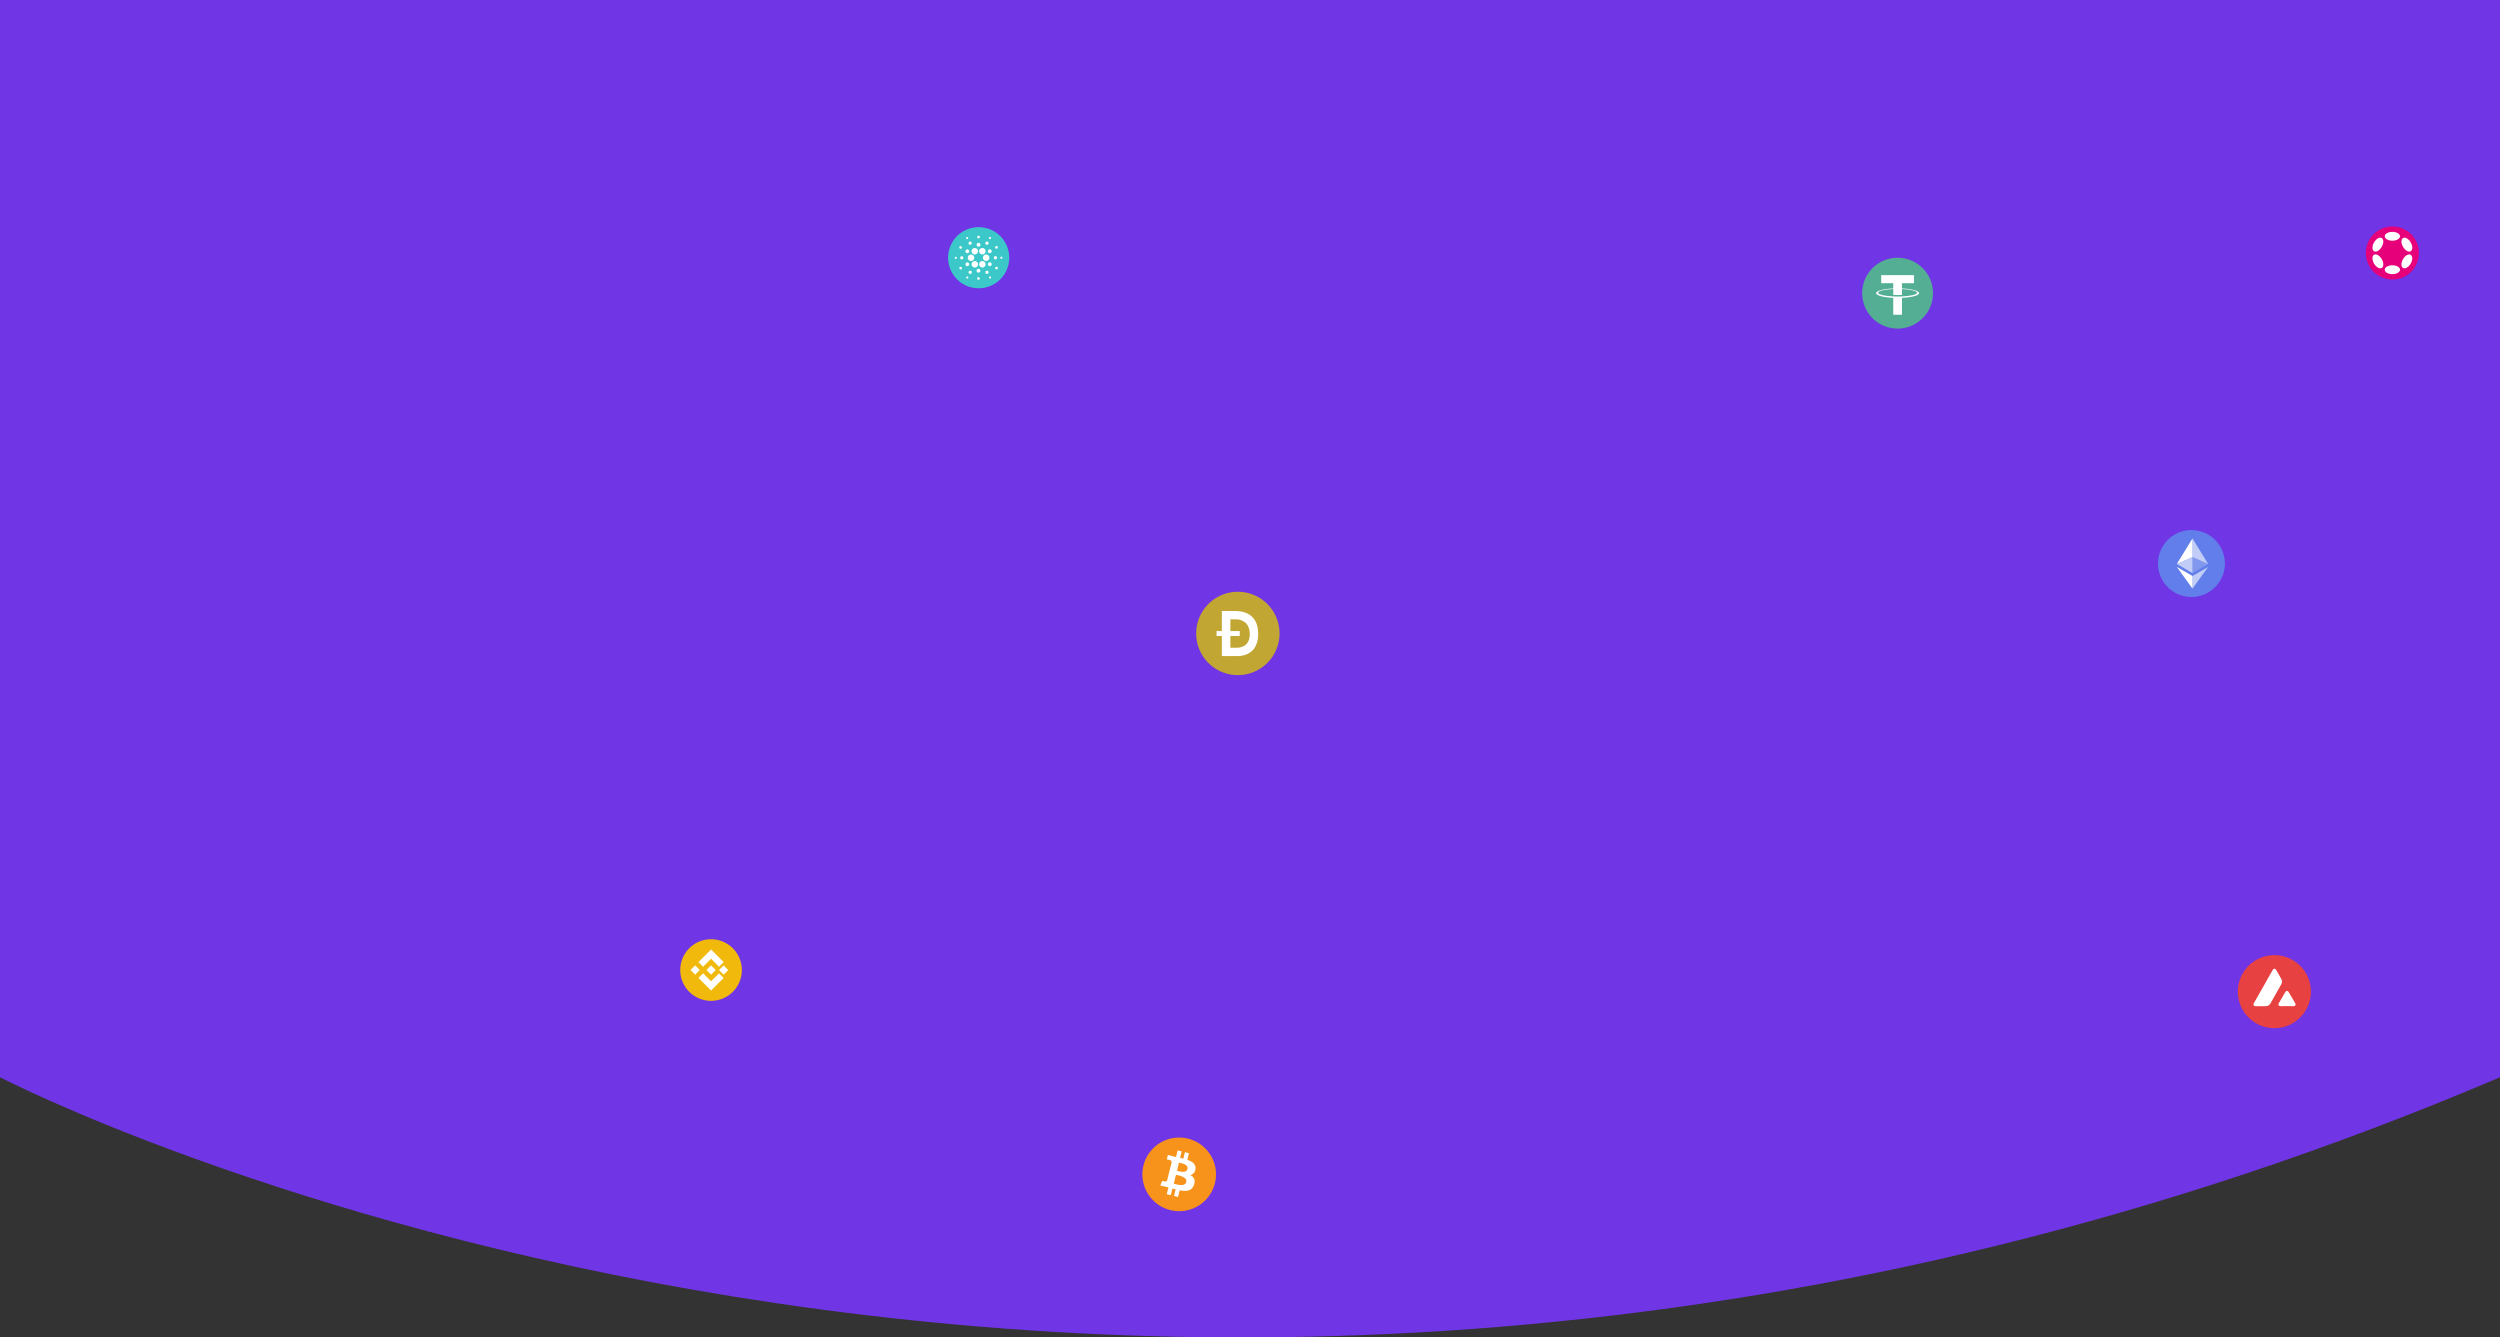 <svg xmlns="http://www.w3.org/2000/svg" xmlns:xlink="http://www.w3.org/1999/xlink" width="1440" height="770.357" viewBox="0 0 1440 770.357">
  <rect x="0" y="0" width="1440" height="770.357" fill="#333333" stroke="none"/>
  <defs>
    <clipPath id="clip-path">
      <rect id="Rectangle_176058" data-name="Rectangle 176058" width="9.025" height="14.711" fill="none"/>
    </clipPath>
    <clipPath id="clip-path-2">
      <rect id="Rectangle_176059" data-name="Rectangle 176059" width="9.032" height="12.495" fill="none"/>
    </clipPath>
    <clipPath id="clip-path-3">
      <rect id="Rectangle_176060" data-name="Rectangle 176060" width="9.025" height="9.271" fill="none"/>
    </clipPath>
    <clipPath id="clip-path-4">
      <rect id="Rectangle_176061" data-name="Rectangle 176061" width="9.026" height="9.271" fill="none"/>
    </clipPath>
  </defs>
  <g id="Group_1136762" data-name="Group 1136762" transform="translate(-4705 2477)">
    <g id="Group_1136761" data-name="Group 1136761" transform="translate(4705 -2477)">
      <path id="Path_1566506" data-name="Path 1566506" d="M663,189V809.51s648.6,337.155,1440,0V189Z" transform="translate(-663 -189)" fill="#7035e5"/>
    </g>
    <g id="Group_1136760" data-name="Group 1136760" transform="translate(2600.011 -2730)">
      <g id="Group_1136666" data-name="Group 1136666" transform="translate(2256.063 667.403)" style="isolation: isolate">
        <path id="Path_1524701" data-name="Path 1524701" d="M138.343,4.1a19.262,19.262,0,1,1-19.262,19.262A19.261,19.261,0,0,1,138.343,4.1" transform="translate(972.855 -113.166)" fill="#627eea" fill-rule="evenodd"/>
        <g id="Group_1103078" data-name="Group 1103078" transform="translate(1111.798 -104.254)" opacity="0.602">
          <g id="Group_1103077" data-name="Group 1103077" transform="translate(0)">
            <g id="Group_1103076" data-name="Group 1103076" clip-path="url(#clip-path)">
              <path id="Path_1524702" data-name="Path 1524702" d="M157.048,13.3V23.981l9.025,4.033Z" transform="translate(-157.048 -13.302)" fill="#fff"/>
            </g>
          </g>
        </g>
        <path id="Path_1524703" data-name="Path 1524703" d="M148.82,13.3l-9.026,14.711,9.026-4.033Z" transform="translate(962.978 -117.556)" fill="#fff"/>
        <g id="Group_1103081" data-name="Group 1103081" transform="translate(1111.798 -87.862)" opacity="0.602">
          <g id="Group_1103080" data-name="Group 1103080" transform="translate(0)">
            <g id="Group_1103079" data-name="Group 1103079" clip-path="url(#clip-path-2)">
              <path id="Path_1524704" data-name="Path 1524704" d="M157.048,49.876v7.256l9.031-12.495Z" transform="translate(-157.048 -44.637)" fill="#fff"/>
            </g>
          </g>
        </g>
        <path id="Path_1524705" data-name="Path 1524705" d="M148.82,57.132V49.875l-9.026-5.238Z" transform="translate(962.978 -132.499)" fill="#fff"/>
        <g id="Group_1103084" data-name="Group 1103084" transform="translate(1111.798 -93.573)" opacity="0.2">
          <g id="Group_1103083" data-name="Group 1103083" transform="translate(0 0)">
            <g id="Group_1103082" data-name="Group 1103082" clip-path="url(#clip-path-3)">
              <path id="Path_1524706" data-name="Path 1524706" d="M157.048,42.991l9.025-5.241-9.025-4.03Z" transform="translate(-157.048 -33.72)" fill="#fff"/>
            </g>
          </g>
        </g>
        <g id="Group_1103087" data-name="Group 1103087" transform="translate(1102.771 -93.573)" opacity="0.602">
          <g id="Group_1103086" data-name="Group 1103086" transform="translate(0 0)">
            <g id="Group_1103085" data-name="Group 1103085" clip-path="url(#clip-path-4)">
              <path id="Path_1524707" data-name="Path 1524707" d="M139.793,37.75l9.026,5.241V33.719Z" transform="translate(-139.793 -33.72)" fill="#fff"/>
            </g>
          </g>
        </g>
      </g>
      <g id="Group_1136667" data-name="Group 1136667" transform="translate(1783.179 1017.302)" style="isolation: isolate">
        <path id="Path_1524709" data-name="Path 1524709" d="M48.736,30.432A21.2,21.2,0,1,1,33.3,4.732a21.2,21.2,0,0,1,15.441,25.7Z" transform="translate(972.855 -113.166)" fill="#f7931a"/>
        <path id="Path_1524710" data-name="Path 1524710" d="M45.116,27.723c.422-2.822-1.727-4.339-4.664-5.351L41.4,18.55l-2.327-.58-.928,3.722c-.61-.153-1.239-.3-1.863-.439l.934-3.746-2.325-.58-.953,3.821c-.506-.115-1-.229-1.486-.349l0-.012-3.209-.8-.619,2.485s1.727.4,1.69.42a1.237,1.237,0,0,1,1.084,1.353l-1.088,4.371-1.523,6.1a.847.847,0,0,1-1.066.553c.023.034-1.691-.422-1.691-.422l-1.155,2.664,3.029.754c.563.141,1.115.289,1.657.428l-.962,3.867,2.324.58.954-3.824c.634.172,1.25.331,1.853.481l-.95,3.807,2.327.579.963-3.858c3.967.751,6.951.448,8.206-3.14,1.011-2.889-.05-4.555-2.137-5.643a3.713,3.713,0,0,0,2.97-3.417ZM39.8,35.176c-.719,2.889-5.583,1.328-7.161.936l1.278-5.122c1.577.394,6.634,1.173,5.884,4.186Zm.719-7.5c-.656,2.628-4.705,1.293-6.019.966L35.658,24c1.314.327,5.544.938,4.861,3.679" transform="translate(965.257 -118.608)" fill="#fff"/>
      </g>
      <g id="Group_1136668" data-name="Group 1136668" transform="translate(1861.427 510.534)" style="isolation: isolate">
        <path id="Path_1524733" data-name="Path 1524733" d="M363.717,4.1a20.4,20.4,0,1,1-20.4,20.4,20.4,20.4,0,0,1,20.4-20.4" transform="translate(972.855 -113.166)" fill="#53ae94"/>
        <path id="Path_1524734" data-name="Path 1524734" d="M372.692,29.846V26.812h6.938V22.189H360.737v4.623h6.939v3.032c-5.64.259-9.88,1.376-9.88,2.714s4.242,2.455,9.88,2.715v9.719h5.017v-9.72c5.63-.26,9.861-1.376,9.861-2.713s-4.231-2.453-9.861-2.713m0,4.6v0c-.141.009-.869.053-2.488.053-1.295,0-2.206-.037-2.526-.053v0c-4.983-.22-8.7-1.088-8.7-2.126s3.72-1.9,8.7-2.126v3.388c.326.023,1.26.078,2.548.078,1.547,0,2.325-.064,2.468-.078V30.2c4.973.222,8.683,1.09,8.683,2.124s-3.712,1.9-8.683,2.125" transform="translate(966.398 -121.237)" fill="#fff"/>
      </g>
      <g id="Group_1136669" data-name="Group 1136669" transform="translate(1741.463 912.22)" style="isolation: isolate">
        <path id="Path_1524757" data-name="Path 1524757" d="M721.745,25.128A21.031,21.031,0,1,1,700.713,4.1a21.031,21.031,0,0,1,21.031,21.031" transform="translate(972.855 -113.166)" fill="#e84142" fill-rule="evenodd"/>
        <path id="Path_1524758" data-name="Path 1524758" d="M701.495,39.4h-4.082a3.277,3.277,0,0,1-1.539-.165,1.039,1.039,0,0,1-.471-.812c-.015-.3.2-.677.62-1.421L706.1,19.235c.429-.755.646-1.132.92-1.271a1.037,1.037,0,0,1,.94,0c.274.139.491.516.92,1.271l2.072,3.617.01.018a6.794,6.794,0,0,1,.8,1.65,3.067,3.067,0,0,1,0,1.437,6.816,6.816,0,0,1-.806,1.669l-5.294,9.358-.014.024a6.711,6.711,0,0,1-1.03,1.541,3.069,3.069,0,0,1-1.255.729,7.378,7.378,0,0,1-1.87.119" transform="translate(966.114 -119.065)" fill="#fff" fill-rule="evenodd"/>
        <path id="Path_1524759" data-name="Path 1524759" d="M722.6,48.982h5.848a3.253,3.253,0,0,0,1.555-.17,1.035,1.035,0,0,0,.471-.816c.015-.3-.193-.653-.6-1.353l-.042-.073-2.93-5.011-.034-.057c-.411-.7-.619-1.048-.886-1.183a1.03,1.03,0,0,0-.935,0c-.269.139-.486.506-.914,1.245l-2.919,5.011-.01.017c-.427.738-.641,1.106-.625,1.409a1.047,1.047,0,0,0,.47.817,3.309,3.309,0,0,0,1.55.165" transform="translate(955.319 -128.651)" fill="#fff" fill-rule="evenodd"/>
      </g>
      <g id="Group_1136674" data-name="Group 1136674" transform="translate(2024 641.409)" style="isolation: isolate">
        <path id="Path_1566508" data-name="Path 1566508" d="M24.7,103.6a17.74,17.74,0,1,1-17.74,17.74A17.739,17.739,0,0,1,24.7,103.6" transform="translate(465.855 48.996)" fill="#f0b90b"/>
        <path id="Path_1566509" data-name="Path 1566509" d="M31.4,125.79l2.686-2.677.567-.566,1.342-1.342,4.571,4.586,2.661-2.677-7.232-7.244-7.256,7.244Z" transform="translate(454.573 42.636)" fill="#fff"/>
        <rect id="Rectangle_177417" data-name="Rectangle 177417" width="3.779" height="3.779" transform="matrix(0.707, -0.707, 0.707, 0.707, 487.896, 170.326)" fill="#fff"/>
        <path id="Path_1566510" data-name="Path 1566510" d="M40.562,144.384l-4.573,4.573-1.605-1.606-.3-.3L31.4,144.384l-2.661,2.661,7.255,7.244,7.232-7.244Z" transform="translate(454.573 27.859)" fill="#fff"/>
        <rect id="Rectangle_177416" data-name="Rectangle 177416" width="3.779" height="3.779" transform="matrix(0.707, -0.707, 0.707, 0.707, 478.734, 170.334)" fill="#fff"/>
        <rect id="Rectangle_177418" data-name="Rectangle 177418" width="3.779" height="3.779" transform="matrix(0.707, -0.707, 0.707, 0.707, 495.124, 170.326)" fill="#fff"/>
      </g>
      <g id="Group_1136672" data-name="Group 1136672" transform="translate(2151.549 393.027)" style="isolation: isolate">
        <path id="Path_1524767" data-name="Path 1524767" d="M373.868,118.867A15.272,15.272,0,1,1,358.6,103.6a15.272,15.272,0,0,1,15.272,15.272" transform="translate(972.855 -113.166)" fill="#e6007a"/>
        <path id="Path_1524768" data-name="Path 1524768" d="M373.941,111.024c2.428,0,4.4,1.145,4.4,2.557s-1.968,2.557-4.4,2.557-4.4-1.145-4.4-2.557,1.968-2.557,4.4-2.557" transform="translate(957.511 -117.514)" fill="#fff"/>
        <path id="Path_1524769" data-name="Path 1524769" d="M373.941,157.478c2.428,0,4.4,1.145,4.4,2.557s-1.968,2.557-4.4,2.557-4.4-1.145-4.4-2.557,1.968-2.557,4.4-2.557" transform="translate(957.511 -144.701)" fill="#fff"/>
        <path id="Path_1524770" data-name="Path 1524770" d="M353.409,121.855c1.214-2.1,3.19-3.235,4.414-2.528s1.232,2.984.017,5.087-3.19,3.235-4.414,2.528-1.231-2.984-.017-5.087" transform="translate(967.483 -122.25)" fill="#fff"/>
        <path id="Path_1524771" data-name="Path 1524771" d="M393.642,145.083c1.214-2.1,3.19-3.235,4.413-2.529s1.23,2.983.016,5.086-3.19,3.235-4.413,2.529-1.23-2.983-.016-5.086" transform="translate(943.938 -135.844)" fill="#fff"/>
        <path id="Path_1524772" data-name="Path 1524772" d="M353.428,142.552c1.224-.707,3.2.425,4.414,2.528s1.206,4.38-.018,5.087-3.2-.425-4.414-2.528-1.207-4.38.017-5.087" transform="translate(967.482 -135.842)" fill="#fff"/>
        <path id="Path_1524773" data-name="Path 1524773" d="M393.661,119.329c1.223-.706,3.2.426,4.413,2.529s1.207,4.38-.016,5.086-3.2-.426-4.413-2.529-1.207-4.38.016-5.086" transform="translate(943.936 -122.252)" fill="#fff"/>
      </g>
      <g id="Group_1136673" data-name="Group 1136673" transform="translate(2073.982 242.696)" style="isolation: isolate">
        <path id="Path_1566511" data-name="Path 1566511" d="M479.452,103.6A24.009,24.009,0,1,0,503.461,127.6,24.009,24.009,0,0,0,479.452,103.6" transform="translate(264.557 247.565)" fill="#c2a633"/>
        <path id="Path_1566512" data-name="Path 1566512" d="M486.2,120.5h-7.463v11.56h-3.065v2.832h3.065v11.559h8.695s12.225,1.024,12.225-12.758c0-13.559-11.693-13.193-13.458-13.193m1.033,21.154h-3.6v-6.762h5.4v-2.832h-5.4V125.3h3.43c1.283,0,7.738.516,7.749,8.489s-6.656,7.868-7.581,7.868" transform="translate(256.061 241.744)" fill="#fff"/>
      </g>
      <g id="Group_1136670" data-name="Group 1136670" transform="translate(2651 383.813)" style="isolation: isolate">
        <path id="Path_1524721" data-name="Path 1524721" d="M35.3,17.651a17.6,17.6,0,1,1-1.387-6.871A17.6,17.6,0,0,1,35.3,17.651" fill="#3cc8c8"/>
        <path id="Path_1524722" data-name="Path 1524722" d="M13.413.075a.658.658,0,0,1,.456-.058.824.824,0,0,1,.395.222.815.815,0,0,1,.222.393.65.65,0,0,1-.06.455.675.675,0,0,1-.222.3.8.8,0,0,1-.335.149A.815.815,0,0,1,13.5,1.52a.694.694,0,0,1-.319-.187.7.7,0,0,1-.193-.32.819.819,0,0,1-.017-.37A.807.807,0,0,1,13.118.3a.685.685,0,0,1,.3-.228M6.967.77A.506.506,0,0,1,7.248.742a.643.643,0,0,1,.45.33.5.5,0,0,1,.056.279.5.5,0,0,1-.066.3.614.614,0,0,1-.21.215.641.641,0,0,1-.287.1.526.526,0,0,1-.3-.062.509.509,0,0,1-.268-.237.642.642,0,0,1-.071-.346A.656.656,0,0,1,6.672.976.522.522,0,0,1,6.967.77m13.2,1.136a.505.505,0,0,1-.334-.182.668.668,0,0,1-.071-.716.507.507,0,0,1,.294-.245A.527.527,0,0,1,20.366.71a.568.568,0,0,1,.267.116.787.787,0,0,1,.2.23.842.842,0,0,1,.1.29.943.943,0,0,1-.1.246.774.774,0,0,1-.168.2.569.569,0,0,1-.224.116.545.545,0,0,1-.271,0M8.433,3.514a.8.8,0,0,1,.486-.122.982.982,0,0,1,.469.16,1,1,0,0,1,.337.365.816.816,0,0,1,.091.492.823.823,0,0,1-.175.47,1,1,0,0,1-.394.3.977.977,0,0,1-.488.077.806.806,0,0,1-.458-.2.827.827,0,0,1-.278-.36.963.963,0,0,1-.064-.443A.974.974,0,0,1,8.1,3.824a.843.843,0,0,1,.334-.31m9.293.408a.8.8,0,0,1,.334-.4.986.986,0,0,1,.493-.141,1,1,0,0,1,.5.118.815.815,0,0,1,.355.38.809.809,0,0,1,.11.412.93.93,0,0,1-.1.4,1.1,1.1,0,0,1-.257.337,1.059,1.059,0,0,1-.369.215.925.925,0,0,1-.519-.055,1.054,1.054,0,0,1-.412-.3.966.966,0,0,1-.213-.456.834.834,0,0,1,.078-.514M12.637,5.21a.961.961,0,0,1,.091-.418,1.092,1.092,0,0,1,.249-.337,1.289,1.289,0,0,1,.773-.335,2.346,2.346,0,0,1,.286.075,1.536,1.536,0,0,1,.273.12,1.025,1.025,0,0,1,.232.178.813.813,0,0,1,.165.248.96.96,0,0,1,.125.422,1.108,1.108,0,0,1-.063.433,1.155,1.155,0,0,1-.222.379,1.029,1.029,0,0,1-.354.262.7.7,0,0,1-.2.073,1.057,1.057,0,0,1-.206.022c-.07,0-.14,0-.21-.008l-.208-.015a1.555,1.555,0,0,1-.3-.189,1.346,1.346,0,0,1-.241-.252,1.077,1.077,0,0,1-.157-.306.946.946,0,0,1-.043-.35m-9.587.877A.651.651,0,0,1,3.485,6a.813.813,0,0,1,.4.179.827.827,0,0,1,.256.356.654.654,0,0,1,0,.441.668.668,0,0,1-.183.33.8.8,0,0,1-.32.192.827.827,0,0,1-.373.031.7.7,0,0,1-.344-.151.674.674,0,0,1-.23-.3.834.834,0,0,1,.07-.735.667.667,0,0,1,.284-.251m20.587,0a.655.655,0,0,1,.393-.137.831.831,0,0,1,.7.382.646.646,0,0,1,.1.4.65.65,0,0,1-.094.374.822.822,0,0,1-.64.389.65.65,0,0,1-.375-.089.68.68,0,0,1-.3-.262.819.819,0,0,1-.049-.76.682.682,0,0,1,.264-.3m-8.3,1.081a1.706,1.706,0,0,1,.6-.1,1.881,1.881,0,0,1,.6.108,1.923,1.923,0,0,1,.535.291,1.784,1.784,0,0,1,.413.449,1.689,1.689,0,0,1,.276.7,1.952,1.952,0,0,1-.345,1.431,1.877,1.877,0,0,1-1.329.737,1.942,1.942,0,0,1-.79-.112,1.92,1.92,0,0,1-.679-.417,1.654,1.654,0,0,1-.43-.675,1.654,1.654,0,0,1-.123-.733,1.9,1.9,0,0,1,.187-.716,1.933,1.933,0,0,1,.442-.6,1.7,1.7,0,0,1,.645-.369m-4.568.093a1.815,1.815,0,0,1,.687-.168,1.984,1.984,0,0,1,.7.093,1.861,1.861,0,0,1,.617.335,1.621,1.621,0,0,1,.436.557,1.662,1.662,0,0,1,.211.69,1.9,1.9,0,0,1-.081.715,1.929,1.929,0,0,1-.337.637,1.878,1.878,0,0,1-1.266.671A1.937,1.937,0,0,1,11,10.707a1.9,1.9,0,0,1-.648-.349A1.665,1.665,0,0,1,9.9,9.774a1.7,1.7,0,0,1-.2-.711A1.944,1.944,0,0,1,10.175,7.7a1.71,1.71,0,0,1,.59-.441M6.191,8.823a.96.96,0,0,1,.128-.378,1.087,1.087,0,0,1,.258-.293,1.294,1.294,0,0,1,.345-.2,1.355,1.355,0,0,1,.389-.087,1.263,1.263,0,0,1,.4.118,1.244,1.244,0,0,1,.333.236,1.214,1.214,0,0,1,.353.735,1.3,1.3,0,0,1-.329.779,1.089,1.089,0,0,1-.335.253.953.953,0,0,1-.419.094A.968.968,0,0,1,6.84,10a1.119,1.119,0,0,1-.385-.282A1.133,1.133,0,0,1,6.22,9.3a.988.988,0,0,1-.028-.481M19.7,7.989a.96.96,0,0,1,.543-.127,1.176,1.176,0,0,1,.918.556,1.125,1.125,0,0,1-.006,1.1,1.181,1.181,0,0,1-.98.543.951.951,0,0,1-.557-.178.966.966,0,0,1-.389-.419,1.174,1.174,0,0,1,.049-1.093.975.975,0,0,1,.422-.385M8.906,10.922a1.783,1.783,0,0,1,.611-.057,1.924,1.924,0,0,1,.595.145,1.891,1.891,0,0,1,.518.324,1.881,1.881,0,0,1,.593,1.077,1.908,1.908,0,0,1-.006.632,1.885,1.885,0,0,1-.211.6,1.694,1.694,0,0,1-.406.486,1.646,1.646,0,0,1-.748.393A1.963,1.963,0,0,1,9,14.525a1.937,1.937,0,0,1-.771-.345,1.618,1.618,0,0,1-.523-.665,1.647,1.647,0,0,1-.186-.788,1.91,1.91,0,0,1,.182-.783,1.952,1.952,0,0,1,.483-.645,1.7,1.7,0,0,1,.718-.376m8.664,0a1.908,1.908,0,0,1,.6-.07,1.982,1.982,0,0,1,.59.115,1.845,1.845,0,0,1,.523.289,1.646,1.646,0,0,1,.4.453,1.675,1.675,0,0,1,.265.665,1.9,1.9,0,0,1-.017.713,1.924,1.924,0,0,1-.274.659,1.869,1.869,0,0,1-1.222.789,1.946,1.946,0,0,1-.766-.033,1.919,1.919,0,0,1-.694-.324,1.894,1.894,0,0,1-.721-1.376,1.964,1.964,0,0,1,.608-1.473,1.691,1.691,0,0,1,.713-.4m-13.806.924a.821.821,0,0,1,.514-.021,1,1,0,0,1,.438.259.98.98,0,0,1,.256.437.8.8,0,0,1-.031.511.81.81,0,0,1-.243.389.99.99,0,0,1-.858.225.808.808,0,0,1-.4-.22.813.813,0,0,1-.266-.4,1.006,1.006,0,0,1,.189-.912.817.817,0,0,1,.406-.265m18.721.994a1.11,1.11,0,0,1,.063-.411,1.083,1.083,0,0,1,.2-.348,1.019,1.019,0,0,1,.72-.353,1.2,1.2,0,0,1,.345.111,1.132,1.132,0,0,1,.294.21.9.9,0,0,1,.2.292.781.781,0,0,1,.058.358.793.793,0,0,1-.112.46.945.945,0,0,1-.332.326,1,1,0,0,1-.449.138.851.851,0,0,1-.462-.1.783.783,0,0,1-.18-.128,1.027,1.027,0,0,1-.141-.166,1.641,1.641,0,0,1-.112-.19c-.033-.066-.064-.133-.092-.2M.368,12.178a.58.58,0,0,1,.319-.042.647.647,0,0,1,.29.12.6.6,0,0,1,.194.241.53.53,0,0,1,.032.32.5.5,0,0,1-.138.327.638.638,0,0,1-.3.176.648.648,0,0,1-.352,0A.512.512,0,0,1,.125,13.1a.539.539,0,0,1-.116-.251.6.6,0,0,1,.015-.268.657.657,0,0,1,.126-.24.614.614,0,0,1,.218-.168m26.2-.011a.52.52,0,0,1,.244-.092.635.635,0,0,1,.489.157.519.519,0,0,1,.145.218.492.492,0,0,1,.051.295.64.64,0,0,1-.339.478.494.494,0,0,1-.3.049.474.474,0,0,1-.363-.113.616.616,0,0,1-.187-.321.686.686,0,0,1,.014-.38.509.509,0,0,1,.242-.29m-15.4,2.508a1.68,1.68,0,0,1,.816,0,1.966,1.966,0,0,1,1.255.969,1.859,1.859,0,0,1,.048,1.6,1.954,1.954,0,0,1-.5.656,1.923,1.923,0,0,1-.722.393,1.639,1.639,0,0,1-.827.024,1.7,1.7,0,0,1-.606-.225,1.923,1.923,0,0,1-.807-.985,1.867,1.867,0,0,1,.006-1.245,1.925,1.925,0,0,1,.765-.946,1.756,1.756,0,0,1,.571-.237m4.33,0a1.683,1.683,0,0,1,.83-.016,1.956,1.956,0,0,1,1.276.98,1.9,1.9,0,0,1,.038,1.6,1.962,1.962,0,0,1-1.192,1.034,1.657,1.657,0,0,1-.808.042,1.673,1.673,0,0,1-.711-.27,1.934,1.934,0,0,1-.536-.538,1.909,1.909,0,0,1-.289-.7,1.636,1.636,0,0,1,.031-.758,1.7,1.7,0,0,1,.181-.473,1.861,1.861,0,0,1,.307-.4,1.926,1.926,0,0,1,.4-.308,1.839,1.839,0,0,1,.47-.19m-8.349.693a.975.975,0,0,1,.552.07,1.178,1.178,0,0,1,.441.335,1.137,1.137,0,0,1,.239.5.934.934,0,0,1-.056.553A.951.951,0,0,1,8,17.293a1.173,1.173,0,0,1-1.073.2,1.134,1.134,0,0,1-.727-.85,1.143,1.143,0,0,1,.067-.573,1.173,1.173,0,0,1,.333-.475.984.984,0,0,1,.539-.232m12.7.034a.971.971,0,0,1,.526-.062,1.162,1.162,0,0,1,.835.593A1.143,1.143,0,0,1,21.159,17a1.181,1.181,0,0,1-.974.526,1.128,1.128,0,0,1-.953-.624,1.19,1.19,0,0,1,.123-1.148.957.957,0,0,1,.488-.356m3.549,3.56a.646.646,0,0,1-.07-.391.8.8,0,0,1,.148-.366.809.809,0,0,1,.3-.255.656.656,0,0,1,.393-.058.514.514,0,0,1,.193.034.713.713,0,0,1,.168.093,1.407,1.407,0,0,1,.149.129c.047.046.092.094.137.14.009.074.02.152.027.23a1.476,1.476,0,0,1,0,.234.724.724,0,0,1-.048.222.529.529,0,0,1-.132.192.662.662,0,0,1-.314.218.817.817,0,0,1-.729-.117.655.655,0,0,1-.228-.3M3.047,18.03a.661.661,0,0,1,.415-.11.806.806,0,0,1,.4.141.823.823,0,0,1,.279.319.677.677,0,0,1,.057.426.694.694,0,0,1-.149.353.826.826,0,0,1-.67.3.7.7,0,0,1-.364-.12.671.671,0,0,1-.266-.286.829.829,0,0,1,.019-.755.67.67,0,0,1,.281-.273m10.247,1.123a.961.961,0,0,1,.527-.069,1.152,1.152,0,0,1,.492.2,1.125,1.125,0,0,1,.352.392,1.2,1.2,0,0,1-.04,1.079,1.177,1.177,0,0,1-.985.528.935.935,0,0,1-.55-.185.945.945,0,0,1-.394-.446,1.173,1.173,0,0,1-.087-.586,1.161,1.161,0,0,1,.2-.555.938.938,0,0,1,.481-.354M8.548,20.259A.786.786,0,0,1,9,20.176a.971.971,0,0,1,.433.161.984.984,0,0,1,.314.34.8.8,0,0,1,.1.451.821.821,0,0,1-.079.377.939.939,0,0,1-.23.3.95.95,0,0,1-.332.19.838.838,0,0,1-.384.034.71.71,0,0,1-.3-.072.881.881,0,0,1-.242-.177A1.293,1.293,0,0,1,8.1,21.54a1.728,1.728,0,0,1-.132-.275A1.511,1.511,0,0,1,8,20.959a1.235,1.235,0,0,1,.1-.291.912.912,0,0,1,.179-.244.762.762,0,0,1,.262-.165m9.613.01a.812.812,0,0,1,.475-.119.981.981,0,0,1,.461.148.991.991,0,0,1,.339.347.821.821,0,0,1,.109.477.808.808,0,0,1-.149.483.992.992,0,0,1-.384.322.98.98,0,0,1-.491.1.8.8,0,0,1-.469-.191.832.832,0,0,1-.291-.36.994.994,0,0,1,.063-.887.839.839,0,0,1,.338-.317M19.833,24.4a.567.567,0,0,1-.1-.308.6.6,0,0,1,.076-.295.738.738,0,0,1,.206-.237.747.747,0,0,1,.293-.134,1.051,1.051,0,0,1,.255.087.852.852,0,0,1,.22.154.582.582,0,0,1,.142.216.521.521,0,0,1,.021.273.528.528,0,0,1-.157.332.644.644,0,0,1-.317.167.653.653,0,0,1-.359-.022.533.533,0,0,1-.282-.234m-13.27-.348a1.129,1.129,0,0,1,.107-.231.836.836,0,0,1,.16-.194.558.558,0,0,1,.21-.119A.51.51,0,0,1,7.3,23.5a.507.507,0,0,1,.333.154.642.642,0,0,1,.165.321.654.654,0,0,1-.026.361.514.514,0,0,1-.242.275.544.544,0,0,1-.326.1.588.588,0,0,1-.3-.1.756.756,0,0,1-.229-.24.739.739,0,0,1-.106-.32m6.4.364a.65.65,0,0,1,.162-.3.777.777,0,0,1,.284-.19.81.81,0,0,1,.339-.056.69.69,0,0,1,.328.1.5.5,0,0,1,.166.116.68.68,0,0,1,.113.163,1.289,1.289,0,0,1,.076.189c.021.065.039.131.056.193l-.027.1-.025.1-.025.1-.024.1a1.9,1.9,0,0,1-.132.142,1.111,1.111,0,0,1-.151.124.716.716,0,0,1-.171.086.561.561,0,0,1-.193.029.66.66,0,0,1-.361-.063.814.814,0,0,1-.287-.231.792.792,0,0,1-.156-.331.632.632,0,0,1,.031-.363" transform="translate(3.901 4.946)" fill="#fff"/>
      </g>
    </g>
  </g>
</svg>
